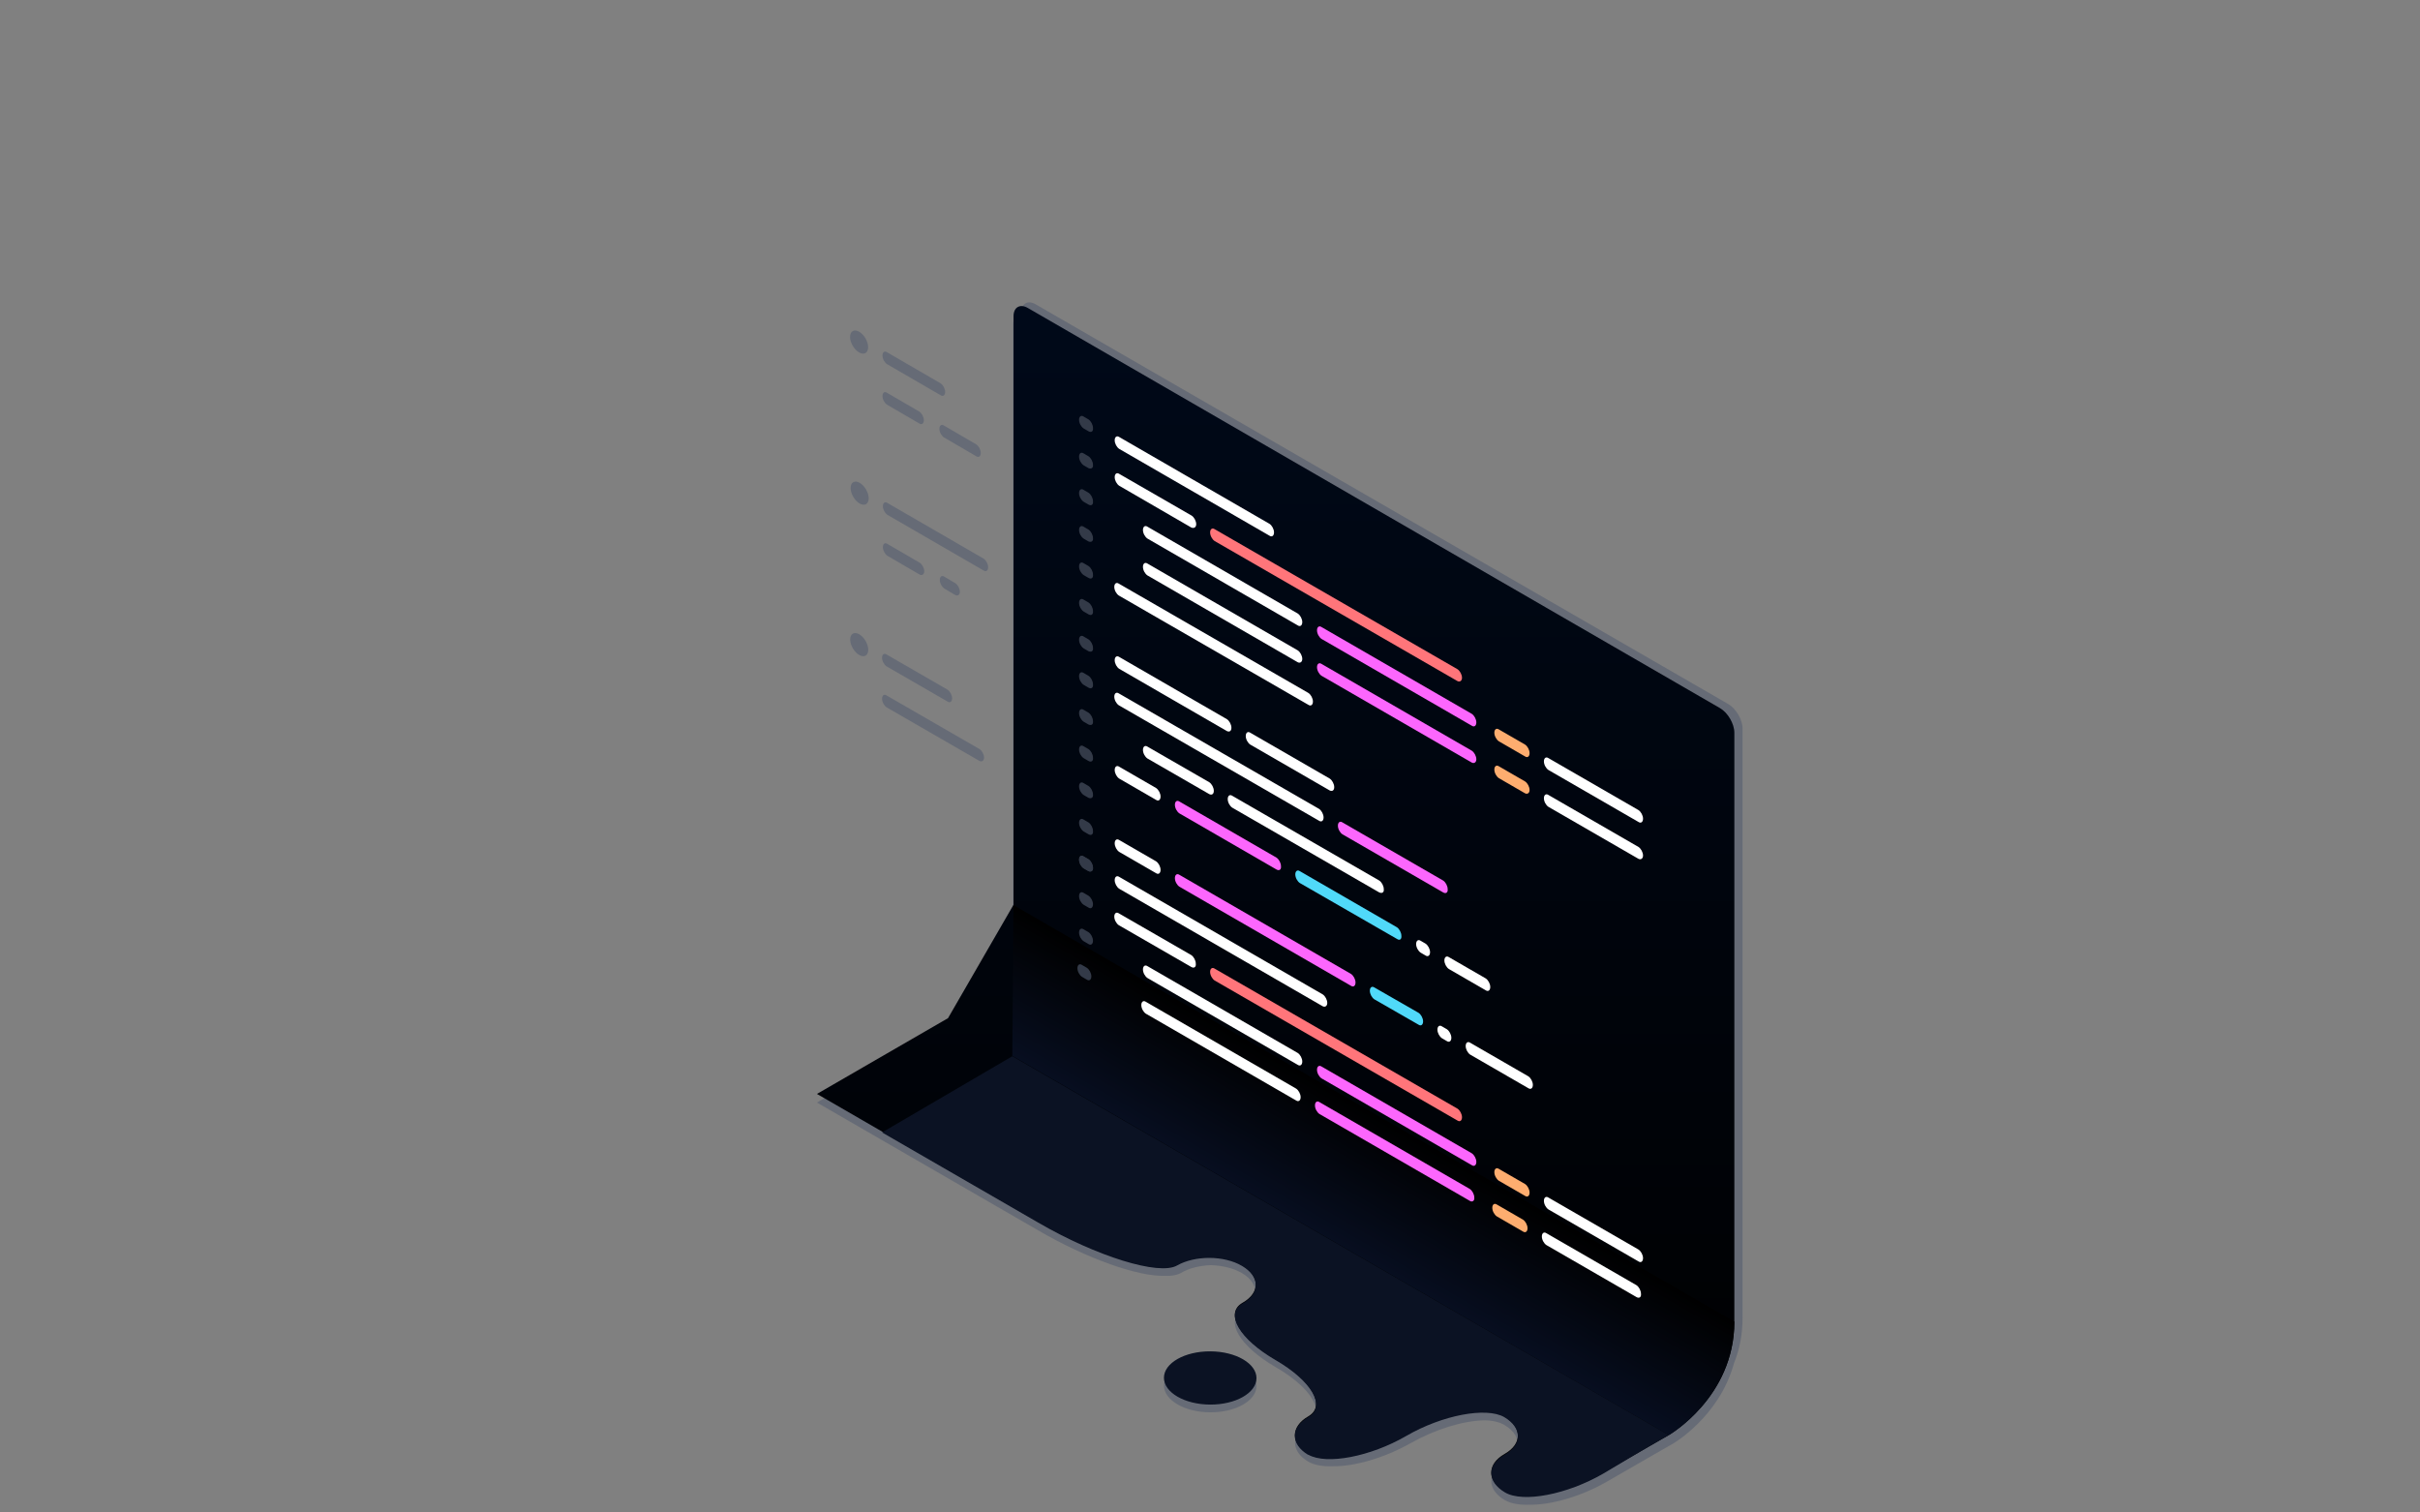 <svg width="1440" height="900" fill="none" xmlns="http://www.w3.org/2000/svg"><rect width="100%" height="100%" fill="#808080" stroke="none"/><path d="M1036.89 433.557c0-5.361-3.9-11.941-8.53-14.622L616.254 181.079c-4.631-2.681-8.53-.488-8.53 4.874v1.218c-2.924 0-4.874 2.194-4.874 6.093v350.448l-35.094 60.682-76.767 44.355 3.9 2.193-8.774 5.118 131.601 76.036c29.245 17.059 60.195 27.782 75.548 27.051 4.143.244 7.312-.487 9.505-1.706 4.874-2.924 11.454-4.387 17.79-4.63 6.58.243 13.161 1.706 18.278 4.63 6.337 3.656 8.774 8.53 8.043 13.16-.732.731-1.706 1.219-2.681 1.95-2.925 1.706-4.387 4.143-4.387 7.067-.244 0-.244.244-.487.244-10.723 6.092-1.706 21.202 19.74 33.631 15.597 9.017 24.37 19.253 24.127 26.564-4.387 2.681-6.824 5.849-7.555 9.261-7.555 6.336-6.58 14.866 2.924 20.471 3.412 1.95 8.53 2.924 14.379 2.681 12.916.243 30.707-4.874 46.304-13.648 14.622-8.286 31.194-13.404 43.867-13.647 4.874 0 9.017.975 11.941 2.68 6.336 3.656 8.774 8.53 8.042 13.161-.731.731-1.706 1.218-2.924 1.949-4.387 2.681-7.067 5.849-7.799 9.261-7.554 6.093-6.58 14.866 3.169 20.471 3.411 1.95 8.529 2.925 14.378 2.681 12.917.244 30.951-4.874 46.548-13.891 21.446-12.429 38.993-22.421 38.993-22.421S1023 843.225 1031.77 811.3c3.17-7.799 5.12-16.816 5.12-27.051V433.557z" fill="#666B76"/><path d="M1023.48 421.372c4.64 2.681 8.53 9.261 8.53 14.622v350.448c0 45.085-38.988 67.506-38.988 67.506s-17.547 9.992-38.993 22.421c-21.446 12.429-47.766 17.547-58.489 11.211-10.723-6.337-10.967-16.329-.244-22.421 10.723-6.093 10.479-16.085-.244-22.421-10.723-6.337-36.799-1.219-58.245 11.21-21.446 12.429-47.523 17.303-58.246 11.211-10.723-6.093-10.723-16.329 0-22.421 10.723-6.337 1.95-21.446-19.496-33.875-21.446-12.429-30.463-27.539-19.74-33.632 10.723-6.092 10.479-16.084-.244-22.42-10.723-6.337-28.026-6.337-38.749-.244-10.723 6.093-47.523-5.362-82.616-25.589l-131.601-76.036 77.986-45.085 38.993-67.507V188.146c0-5.361 3.899-7.555 8.529-4.874l411.857 238.1z" fill="url(#prefix__paint0_linear)"/><path d="M602.363 628.277l390.659 225.671s38.988-22.421 38.988-67.506L603.094 538.594l-.731 89.683z" fill="url(#prefix__paint1_linear)"/><path d="M993.022 853.948l-390.66-225.427-77.498 45.329 92.852 53.615c34.85 20.228 71.893 31.682 82.616 25.589 10.723-6.092 28.026-6.092 38.749.244 10.723 6.336 10.967 16.328.244 22.421s-1.706 21.202 19.74 33.631c21.446 12.429 30.219 27.539 19.496 33.875-10.723 6.093-10.723 16.085-.244 22.421h.244c10.723 6.093 36.8 1.219 58.246-11.21 21.446-12.429 47.522-17.303 58.245-11.211 10.723 6.336 10.967 16.328.244 22.421s-10.479 16.085.244 22.421c10.723 6.336 37.043 1.218 58.489-11.211 21.446-12.916 38.993-22.908 38.993-22.908z" fill="#0B1223"/><path d="M755.41 318.772l-89.44-51.665c-1.462-.975-2.68-3.169-2.68-5.118 0-1.95 1.218-2.925 2.68-1.95l89.44 51.666c1.462.974 2.681 3.168 2.681 5.117 0 1.95-1.219 2.925-2.681 1.95zM708.862 313.898L665.97 289.04c-1.462-.975-2.68-3.168-2.68-5.118 0-1.949 1.218-2.924 2.68-1.949l43.136 24.858c1.462.974 2.681 3.168 2.681 5.117 0 1.706-1.219 2.681-2.925 1.95zM730.065 435.019l-64.095-37.043c-1.462-.975-2.68-3.168-2.68-5.118 0-1.949 1.218-2.924 2.68-1.949l64.095 37.043c1.462.975 2.68 3.168 2.68 5.118 0 1.949-1.218 2.68-2.68 1.949zM719.585 472.55l-36.799-21.203c-1.462-.974-2.681-3.168-2.681-5.117 0-1.95 1.219-2.925 2.681-1.95l36.799 21.202c1.462.975 2.681 3.169 2.681 5.118 0 1.95-1.219 2.681-2.681 1.95zM820.722 531.039l-87.49-50.447c-1.462-.975-2.681-3.168-2.681-5.118 0-1.949 1.219-2.924 2.681-1.949l87.49 50.447c1.462.974 2.681 3.168 2.681 5.117.244 1.95-.975 2.681-2.681 1.95zM784.898 488.391l-119.172-68.725c-1.462-.975-2.681-3.168-2.681-5.118 0-1.95 1.219-2.924 2.681-1.95l119.172 68.725c1.462.975 2.681 3.168 2.681 5.118 0 1.95-1.219 2.924-2.681 1.95z" fill="#fff"/><path d="M858.741 531.039l-59.952-34.606c-1.462-.975-2.681-3.168-2.681-5.118 0-1.95 1.219-2.924 2.681-1.95l59.952 34.607c1.462.974 2.68 3.168 2.68 5.117.244 1.95-.975 2.925-2.68 1.95z" fill="#FC66FD"/><path d="M687.904 475.962l-21.934-12.673c-1.462-.975-2.68-3.168-2.68-5.118 0-1.949 1.218-2.924 2.68-1.949l21.934 12.672c1.462.975 2.68 3.168 2.68 5.118 0 1.95-1.218 2.924-2.68 1.95z" fill="#fff"/><path d="M759.552 517.392l-57.758-33.388c-1.462-.975-2.681-3.168-2.681-5.118 0-1.95 1.219-2.924 2.681-1.949l57.758 33.387c1.462.975 2.681 3.168 2.681 5.118.244 1.949-.975 2.924-2.681 1.95z" fill="#FC66FD"/><path d="M831.445 558.821l-58.002-33.387c-1.462-.975-2.681-3.168-2.681-5.118 0-1.95 1.219-2.924 2.681-1.95l57.758 33.388c1.462.975 2.681 3.168 2.681 5.118.244 1.949-.975 2.924-2.437 1.949z" fill="#50D9F9"/><path d="M848.261 568.57l-2.925-1.706c-1.462-.975-2.681-3.169-2.681-5.118 0-1.95 1.219-2.925 2.681-1.95l2.925 1.706c1.462.975 2.68 3.168 2.68 5.118 0 1.95-1.218 2.924-2.68 1.95zM884.086 589.285l-21.934-12.673c-1.462-.975-2.68-3.168-2.68-5.118 0-1.95 1.218-2.924 2.68-1.95l21.934 12.673c1.462.975 2.681 3.168 2.681 5.118 0 1.949-1.219 2.924-2.681 1.95zM687.904 519.585l-21.934-12.673c-1.462-.974-2.68-3.168-2.68-5.117 0-1.95 1.218-2.925 2.68-1.95l21.934 12.673c1.462.974 2.68 3.168 2.68 5.117 0 1.95-1.218 2.925-2.68 1.95zM787.092 598.789L665.97 528.846c-1.462-.975-2.68-3.168-2.68-5.118 0-1.95 1.218-2.925 2.68-1.95l121.122 69.944c1.462.974 2.68 3.168 2.68 5.117 0 1.706-1.218 2.681-2.68 1.95z" fill="#fff"/><path d="M803.906 586.604l-102.112-58.977c-1.462-.975-2.681-3.168-2.681-5.118 0-1.949 1.219-2.924 2.681-1.949l102.112 58.976c1.463.975 2.681 3.169 2.681 5.118 0 1.95-1.218 2.925-2.681 1.95z" fill="#FC66FD"/><path d="M844.118 609.756l-26.321-15.11c-1.462-.975-2.68-3.168-2.68-5.118 0-1.949 1.218-2.924 2.68-1.949l26.321 15.109c1.462.975 2.68 3.169 2.68 5.118 0 1.95-1.218 2.925-2.68 1.95z" fill="#50D9F9"/><path d="M860.934 619.504l-2.925-1.706c-1.462-.975-2.68-3.168-2.68-5.118 0-1.949 1.218-2.924 2.68-1.949l2.925 1.706c1.462.974 2.681 3.168 2.681 5.117 0 1.95-1.219 2.925-2.681 1.95zM909.43 647.53l-34.606-19.984c-1.462-.975-2.68-3.168-2.68-5.118 0-1.949 1.218-2.924 2.68-1.949l34.606 19.984c1.463.975 2.681 3.168 2.681 5.117 0 1.95-1.218 2.925-2.681 1.95zM791.234 470.356l-47.278-27.295c-1.463-.974-2.681-3.168-2.681-5.117 0-1.95 1.218-2.925 2.681-1.95l47.278 27.295c1.463.975 2.681 3.168 2.681 5.118 0 1.949-1.218 2.68-2.681 1.949z" fill="#fff"/><path d="M867.27 405.287L722.753 321.94c-1.462-.975-2.681-3.168-2.681-5.118 0-1.949 1.219-2.924 2.681-1.949L867.27 398.22c1.462.975 2.681 3.168 2.681 5.118 0 1.706-1.219 2.68-2.681 1.949z" fill="#FF757A"/><path d="M778.562 419.422l-112.836-65.069c-1.462-.975-2.681-3.168-2.681-5.118 0-1.95 1.219-2.924 2.681-1.95l112.836 65.07c1.462.975 2.68 3.168 2.68 5.117 0 1.95-1.218 2.925-2.68 1.95zM772.225 372.143l-89.439-51.665c-1.462-.975-2.681-3.168-2.681-5.118 0-1.949 1.219-2.924 2.681-1.949l89.439 51.665c1.463.975 2.681 3.168 2.681 5.118 0 1.949-1.218 2.924-2.681 1.949z" fill="#fff"/><path d="M875.8 431.851l-89.44-51.665c-1.462-.975-2.681-3.168-2.681-5.118 0-1.95 1.219-2.924 2.681-1.95l89.44 51.666c1.462.975 2.68 3.168 2.68 5.118 0 1.949-1.218 2.924-2.68 1.949z" fill="#FC66FD"/><path d="M907.481 450.129l-15.597-9.017c-1.462-.975-2.681-3.168-2.681-5.118 0-1.949 1.219-2.924 2.681-1.949l15.597 9.017c1.462.974 2.681 3.168 2.681 5.117 0 1.95-1.219 2.925-2.681 1.95z" fill="#FEAD6F"/><path d="M974.988 489.122l-53.615-30.951c-1.463-.975-2.681-3.168-2.681-5.117 0-1.95 1.218-2.925 2.681-1.95l53.615 30.95c1.462.975 2.681 3.169 2.681 5.118 0 1.95-1.219 2.925-2.681 1.95zM772.225 394.077l-89.439-51.666c-1.462-.974-2.681-3.168-2.681-5.117 0-1.95 1.219-2.925 2.681-1.95l89.439 51.665c1.463.975 2.681 3.169 2.681 5.118 0 1.706-1.218 2.681-2.681 1.95z" fill="#fff"/><path d="M875.8 453.785l-89.44-51.666c-1.462-.975-2.681-3.168-2.681-5.118 0-1.949 1.219-2.924 2.681-1.949l89.44 51.665c1.462.975 2.68 3.168 2.68 5.118 0 1.706-1.218 2.681-2.68 1.95z" fill="#FC66FD"/><path d="M907.481 472.062l-15.597-9.017c-1.462-.974-2.681-3.168-2.681-5.117 0-1.95 1.219-2.925 2.681-1.95l15.597 9.017c1.462.975 2.681 3.168 2.681 5.118 0 1.706-1.219 2.681-2.681 1.949z" fill="#FEAD6F"/><path d="M974.988 511.055l-53.615-30.95c-1.463-.975-2.681-3.168-2.681-5.118 0-1.95 1.218-2.924 2.681-1.95l53.615 30.951c1.462.975 2.681 3.168 2.681 5.118 0 1.706-1.219 2.68-2.681 1.949z" fill="#fff"/><path d="M647.692 256.627l-2.925-1.706c-1.462-.974-2.681-3.168-2.681-5.117 0-1.95 1.219-2.925 2.681-1.95l2.925 1.706c1.462.975 2.68 3.168 2.68 5.118.244 1.949-.974 2.924-2.68 1.949zM647.692 278.561l-2.925-1.706c-1.462-.975-2.681-3.168-2.681-5.118 0-1.95 1.219-2.924 2.681-1.95l2.925 1.706c1.462.975 2.68 3.168 2.68 5.118.244 1.706-.974 2.681-2.68 1.95zM647.692 300.25l-2.925-1.705c-1.462-.975-2.681-3.169-2.681-5.118 0-1.95 1.219-2.925 2.681-1.95l2.925 1.706c1.462.975 2.68 3.168 2.68 5.118.244 1.949-.974 2.924-2.68 1.949zM647.692 322.184l-2.925-1.706c-1.462-.975-2.681-3.168-2.681-5.118 0-1.949 1.219-2.924 2.681-1.949l2.925 1.705c1.462.975 2.68 3.169 2.68 5.118.244 1.706-.974 2.681-2.68 1.95zM647.692 343.874l-2.925-1.706c-1.462-.975-2.681-3.169-2.681-5.118 0-1.95 1.219-2.925 2.681-1.95l2.925 1.706c1.462.975 2.68 3.168 2.68 5.118.244 1.95-.974 2.924-2.68 1.95zM647.692 365.563l-2.925-1.706c-1.462-.974-2.681-3.168-2.681-5.117 0-1.95 1.219-2.925 2.681-1.95l2.925 1.706c1.462.975 2.68 3.168 2.68 5.118.244 1.949-.974 2.924-2.68 1.949zM647.692 387.497l-2.925-1.706c-1.462-.975-2.681-3.168-2.681-5.118 0-1.95 1.219-2.925 2.681-1.95l2.925 1.706c1.462.975 2.68 3.168 2.68 5.118.244 1.95-.974 2.681-2.68 1.95zM647.692 409.187l-2.925-1.706c-1.462-.975-2.681-3.169-2.681-5.118 0-1.95 1.219-2.925 2.681-1.95l2.925 1.706c1.462.975 2.68 3.168 2.68 5.118.244 1.95-.974 2.924-2.68 1.95zM647.692 431.12l-2.925-1.706c-1.462-.975-2.681-3.168-2.681-5.118 0-1.949 1.219-2.924 2.681-1.949l2.925 1.705c1.462.975 2.68 3.169 2.68 5.118.244 1.95-.974 2.681-2.68 1.95zM647.692 452.81l-2.925-1.706c-1.462-.975-2.681-3.168-2.681-5.118 0-1.95 1.219-2.924 2.681-1.95l2.925 1.706c1.462.975 2.68 3.168 2.68 5.118.244 1.95-.974 2.925-2.68 1.95zM647.692 474.743l-2.925-1.706c-1.462-.975-2.681-3.168-2.681-5.118 0-1.949 1.219-2.924 2.681-1.949l2.925 1.706c1.462.975 2.68 3.168 2.68 5.118.244 1.705-.974 2.68-2.68 1.949zM647.692 496.433l-2.925-1.706c-1.462-.975-2.681-3.168-2.681-5.118 0-1.949 1.219-2.924 2.681-1.949l2.925 1.706c1.462.974 2.68 3.168 2.68 5.117.244 1.95-.974 2.925-2.68 1.95zM647.692 518.367l-2.925-1.706c-1.462-.975-2.681-3.169-2.681-5.118 0-1.95 1.219-2.925 2.681-1.95l2.925 1.706c1.462.975 2.68 3.168 2.68 5.118.244 1.706-.974 2.681-2.68 1.95z" fill="#333A48"/><path d="M708.862 575.393l-43.136-24.858c-1.462-.974-2.681-3.168-2.681-5.117 0-1.95 1.219-2.925 2.681-1.95l43.136 24.858c1.462.975 2.681 3.168 2.681 5.118.243 1.949-.975 2.924-2.681 1.949z" fill="#fff"/><path d="M867.27 666.783l-144.517-83.347c-1.462-.975-2.681-3.169-2.681-5.118 0-1.95 1.219-2.925 2.681-1.95l144.517 83.347c1.462.975 2.681 3.168 2.681 5.118 0 1.95-1.219 2.925-2.681 1.95z" fill="#FF757A"/><path d="M772.225 633.639l-89.439-51.666c-1.462-.975-2.681-3.168-2.681-5.118 0-1.949 1.219-2.924 2.681-1.949l89.439 51.665c1.463.975 2.681 3.168 2.681 5.118 0 1.95-1.218 2.924-2.681 1.95z" fill="#fff"/><path d="M875.8 693.346l-89.44-51.665c-1.462-.975-2.681-3.168-2.681-5.118 0-1.949 1.219-2.924 2.681-1.949l89.44 51.665c1.462.975 2.68 3.168 2.68 5.118 0 1.95-1.218 2.924-2.68 1.949z" fill="#FC66FD"/><path d="M907.481 711.624l-15.597-9.017c-1.462-.975-2.681-3.168-2.681-5.118 0-1.949 1.219-2.924 2.681-1.949l15.597 9.017c1.462.975 2.681 3.168 2.681 5.118 0 1.949-1.219 2.924-2.681 1.949z" fill="#FEAD6F"/><path d="M974.988 750.617l-53.615-30.95c-1.463-.975-2.681-3.168-2.681-5.118 0-1.95 1.218-2.925 2.681-1.95l53.615 30.951c1.462.975 2.681 3.168 2.681 5.118 0 1.949-1.219 2.924-2.681 1.949zM771.251 654.841l-89.44-51.665c-1.462-.975-2.681-3.168-2.681-5.118 0-1.95 1.219-2.924 2.681-1.95l89.44 51.666c1.462.975 2.681 3.168 2.681 5.118 0 1.949-1.219 2.924-2.681 1.949z" fill="#fff"/><path d="M874.581 714.549l-89.439-51.666c-1.463-.974-2.681-3.168-2.681-5.117 0-1.95 1.218-2.925 2.681-1.95l89.439 51.666c1.463.974 2.681 3.168 2.681 5.117.244 1.95-1.218 2.925-2.681 1.95z" fill="#FC66FD"/><path d="M906.262 732.827l-15.597-9.017c-1.462-.975-2.681-3.168-2.681-5.118 0-1.95 1.219-2.925 2.681-1.95l15.597 9.017c1.462.975 2.681 3.169 2.681 5.118 0 1.95-1.219 2.925-2.681 1.95z" fill="#FEAD6F"/><path d="M973.769 771.82l-53.615-30.951c-1.462-.975-2.681-3.168-2.681-5.118 0-1.949 1.219-2.924 2.681-1.949l53.615 30.95c1.462.975 2.681 3.168 2.681 5.118.243 1.95-.975 2.924-2.681 1.95z" fill="#fff"/><path d="M647.692 518.367l-2.925-1.706c-1.462-.975-2.681-3.169-2.681-5.118 0-1.95 1.219-2.925 2.681-1.95l2.925 1.706c1.462.975 2.68 3.168 2.68 5.118 0 1.706-1.218 2.681-2.68 1.95zM647.692 540.056l-2.925-1.706c-1.462-.975-2.681-3.168-2.681-5.118 0-1.949 1.219-2.924 2.681-1.949l2.925 1.706c1.462.975 2.68 3.168 2.68 5.118 0 1.949-1.218 2.924-2.68 1.949zM647.692 561.746l-2.925-1.706c-1.462-.975-2.681-3.168-2.681-5.118 0-1.95 1.219-2.924 2.681-1.95l2.925 1.706c1.462.975 2.68 3.169 2.68 5.118 0 1.95-1.218 2.925-2.68 1.95zM646.717 582.948l-2.924-1.706c-1.463-.975-2.681-3.168-2.681-5.118 0-1.949 1.218-2.924 2.681-1.949l2.924 1.706c1.462.975 2.681 3.168 2.681 5.118 0 1.949-1.219 2.924-2.681 1.949z" fill="#333A48"/><path d="M747.689 824.708c.046-8.749-12.244-15.906-27.454-15.989-15.209-.083-27.577 6.943-27.624 15.692-.048 8.749 12.244 15.907 27.454 15.99 15.207.082 27.575-6.944 27.624-15.693z" fill="#666B76"/><path d="M747.664 820.102c.049-8.749-12.244-15.909-27.453-15.989-15.208-.083-27.576 6.94-27.624 15.689-.047 8.749 12.243 15.91 27.453 15.992 15.21.081 27.578-6.943 27.624-15.692z" fill="#0B1223"/><path d="M559.714 235.181l-31.925-18.521c-1.462-.975-2.681-3.169-2.681-5.118 0-1.95 1.219-2.925 2.681-1.95l31.925 18.522c1.463.975 2.681 3.168 2.681 5.118 0 1.949-1.218 2.924-2.681 1.949zM547.042 251.997l-19.253-11.211c-1.462-.974-2.681-3.168-2.681-5.117 0-1.95 1.219-2.925 2.681-1.95l19.253 11.21c1.462.975 2.681 3.169 2.681 5.118 0 1.95-1.219 2.925-2.681 1.95zM580.916 271.493l-19.252-11.21c-1.463-.975-2.681-3.168-2.681-5.118 0-1.95 1.218-2.924 2.681-1.95l19.252 11.211c1.463.975 2.681 3.168 2.681 5.118 0 1.949-1.218 2.924-2.681 1.949zM515.014 210.063c2.091-1.224 2.079-5.135-.027-8.737-2.105-3.602-5.507-5.532-7.598-4.309-2.094 1.223-2.082 5.135.024 8.737 2.106 3.602 5.508 5.53 7.601 4.309zM563.857 417.473l-36.312-20.959c-1.462-.975-2.681-3.168-2.681-5.118 0-1.95 1.219-2.924 2.681-1.95l36.312 20.959c1.462.975 2.681 3.168 2.681 5.118 0 1.95-1.219 2.924-2.681 1.95zM582.866 452.81l-55.321-31.926c-1.462-.974-2.681-3.168-2.681-5.117 0-1.95 1.219-2.925 2.681-1.95l55.321 31.925c1.462.975 2.681 3.168 2.681 5.118 0 1.706-1.219 2.681-2.681 1.95zM515.084 390.112c2.091-1.224 2.079-5.135-.027-8.737-2.105-3.602-5.507-5.532-7.598-4.309-2.091 1.224-2.082 5.135.024 8.737 2.108 3.602 5.51 5.53 7.601 4.309zM585.303 339.487l-57.271-33.144c-1.462-.975-2.68-3.168-2.68-5.118 0-1.949 1.218-2.924 2.68-1.949l57.271 33.144c1.462.974 2.681 3.168 2.681 5.117 0 1.95-1.219 2.925-2.681 1.95zM547.285 341.924l-19.253-11.21c-1.462-.975-2.68-3.169-2.68-5.118 0-1.95 1.218-2.925 2.68-1.95l19.253 11.211c1.462.974 2.681 3.168 2.681 5.117 0 1.706-1.219 2.681-2.681 1.95zM568.488 354.109l-6.58-3.899c-1.462-.975-2.681-3.168-2.681-5.118 0-1.949 1.219-2.924 2.681-1.949l6.58 3.899c1.462.975 2.681 3.168 2.681 5.118 0 1.706-1.219 2.68-2.681 1.949zM515.342 299.975c2.091-1.223 2.081-5.135-.027-8.737-2.105-3.602-5.507-5.529-7.598-4.308-2.091 1.223-2.082 5.134.026 8.736 2.106 3.602 5.508 5.532 7.599 4.309z" fill="#666B76"/><defs><linearGradient id="prefix__paint0_linear" x1="759.028" y1="890.319" x2="759.028" y2="182.241" gradientUnits="userSpaceOnUse"><stop/><stop offset="1" stop-color="#000919"/></linearGradient><linearGradient id="prefix__paint1_linear" x1="821.858" y1="665.033" x2="782.865" y2="732.568" gradientUnits="userSpaceOnUse"><stop/><stop offset="1" stop-color="#070E20"/></linearGradient></defs></svg>

